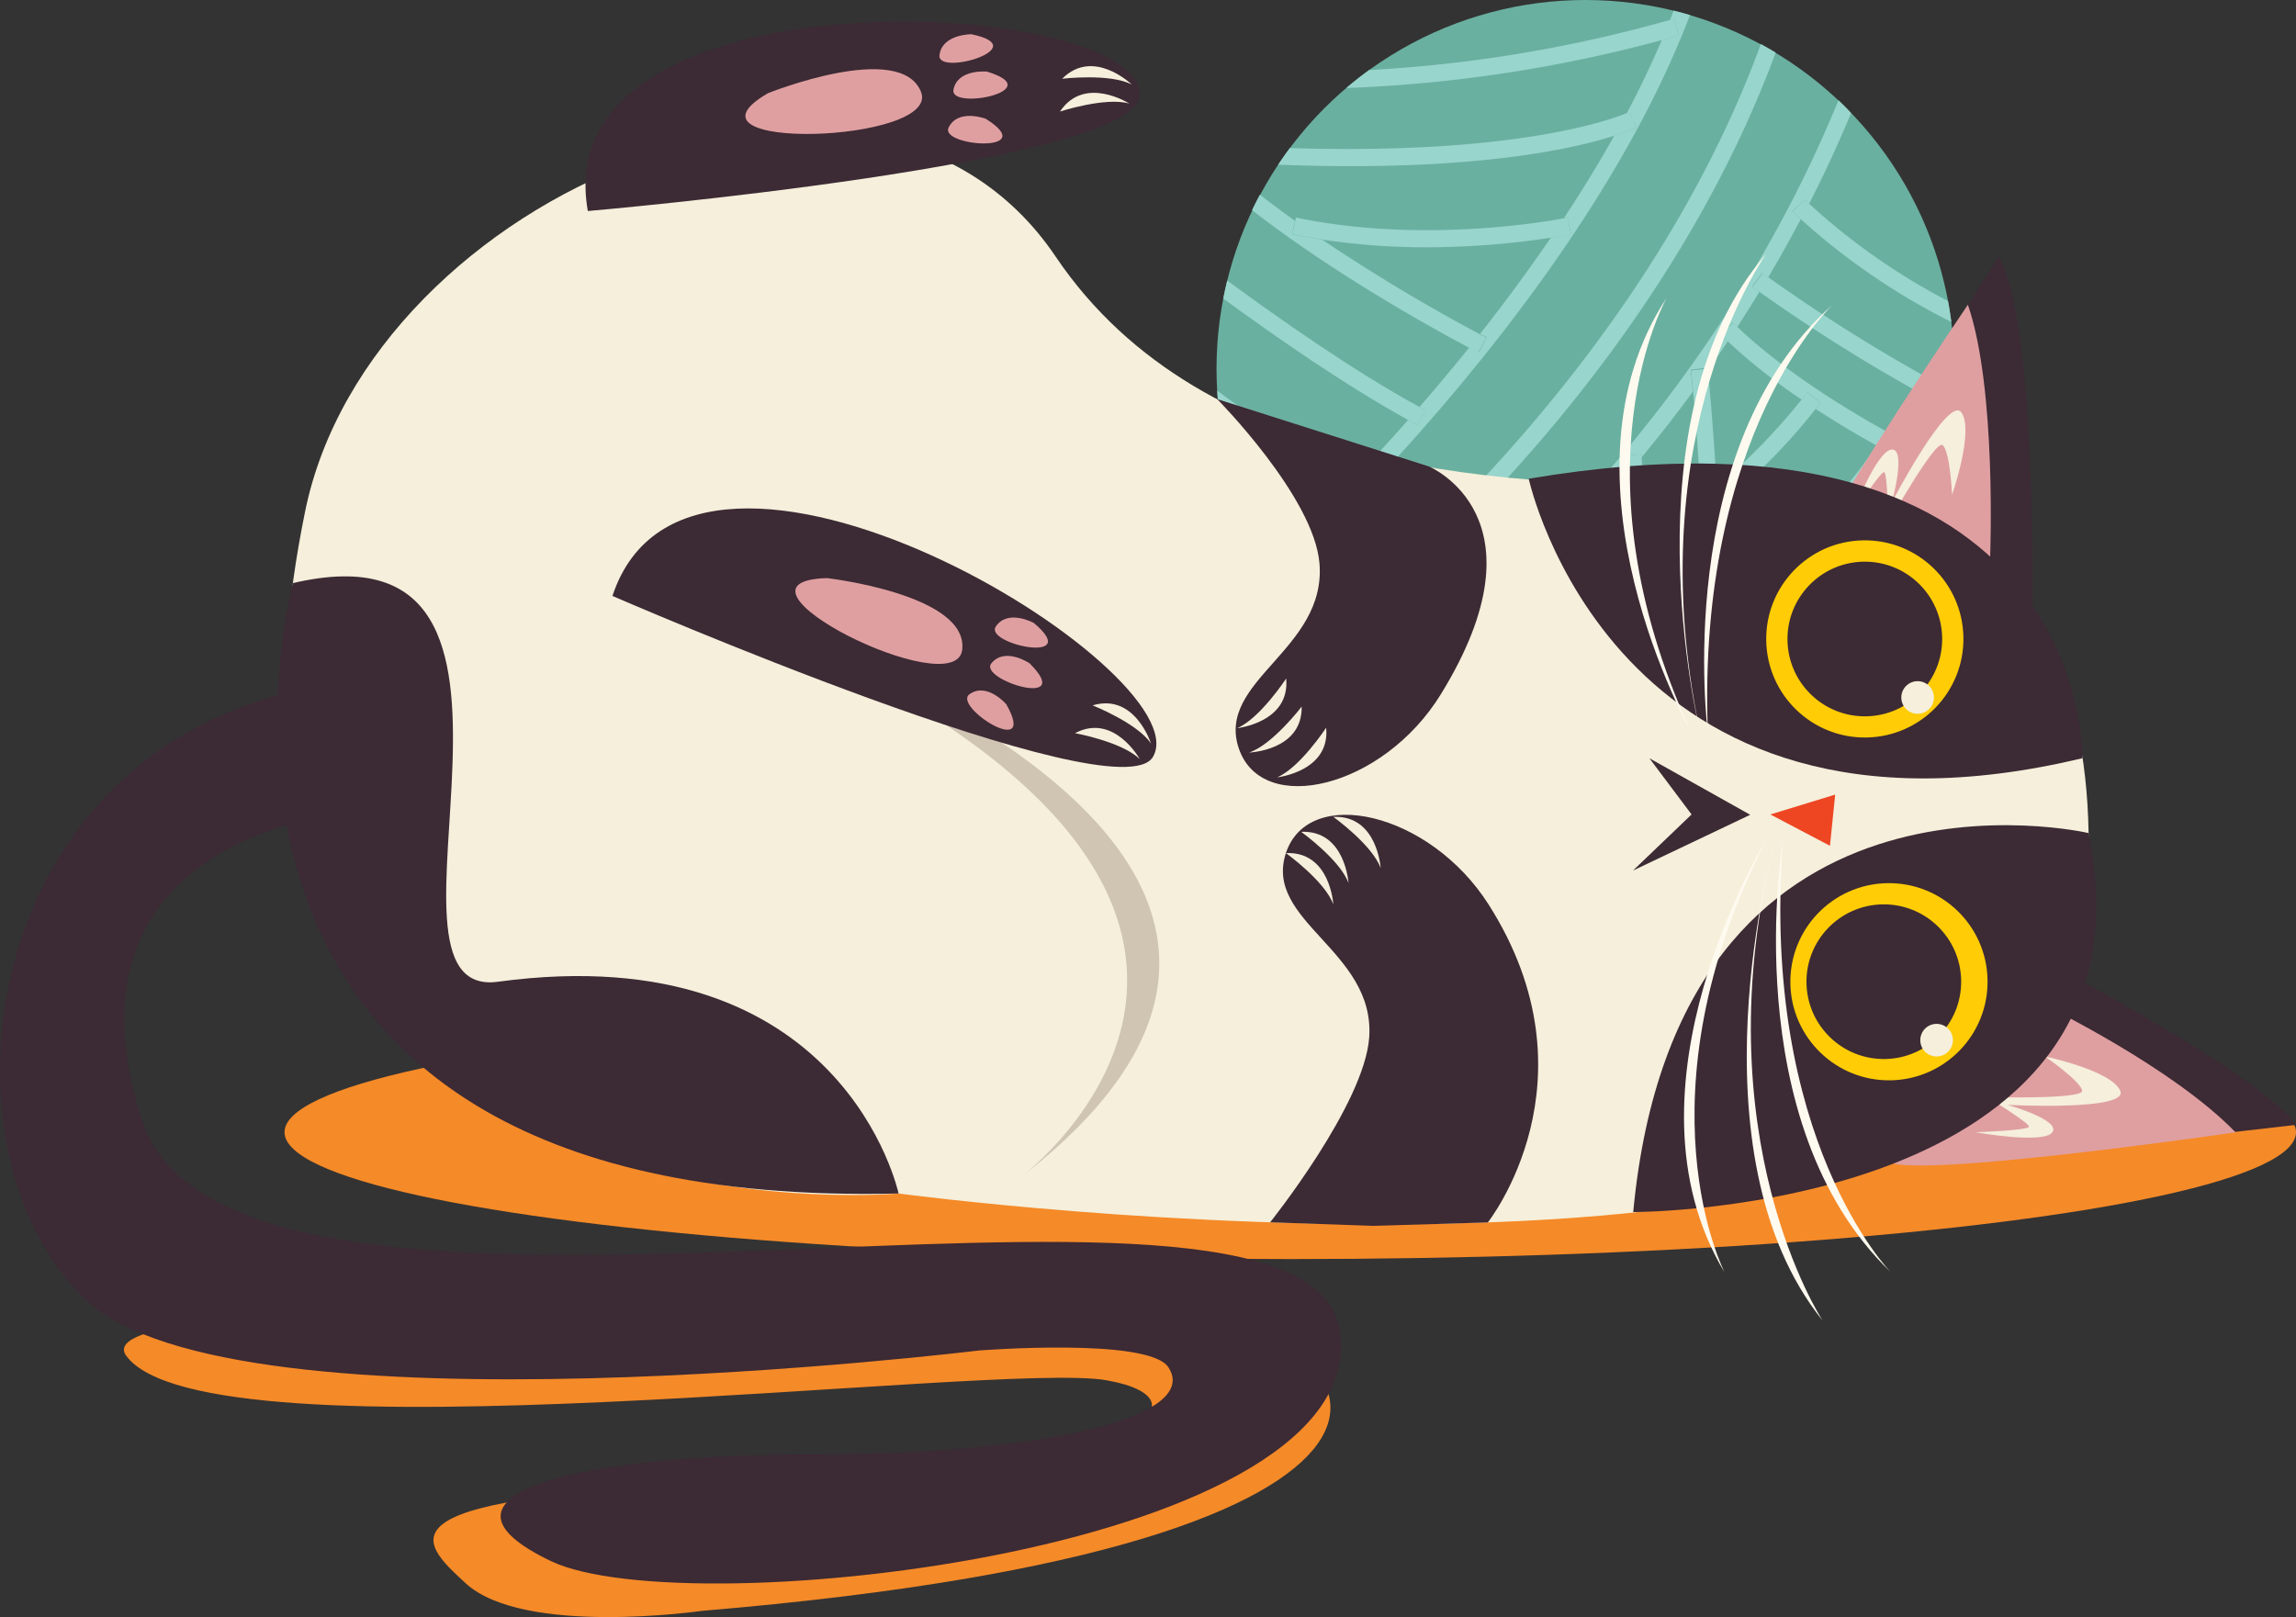 <svg xmlns="http://www.w3.org/2000/svg" viewBox="0 0 343.44 241.94"><rect x="0" y="0" width="343.44" height="241.94" fill="#333333" stroke="none"/><defs><style>.cls-1{fill:#6ab0a0;}.cls-2{fill:#98d5cc;}.cls-3{fill:#f58a28;}.cls-4{fill:#3c2a34;}.cls-5{fill:#df9fa1;}.cls-6{fill:#f5efdb;}.cls-7{fill:#ffcc05;}.cls-8{fill:#d0c4b3;}.cls-9{fill:#fffaef;}.cls-10{fill:#ee4623;}</style></defs><title>Ресурс 1</title><g id="Слой_2" data-name="Слой 2"><g id="OBJECT"><circle class="cls-1" cx="237.15" cy="55.18" r="55.18"/><path class="cls-2" d="M190.13,84.09q.68,1.1,1.4,2.16c10-9.39,46.53-45.34,61.26-84q-1.22-.36-2.45-.66L249.8,3l.6-.17.71,2.43L248.57,6c-1.58,3.7-3.35,7.37-5.26,11l.38-.17L244.82,19a25.84,25.84,0,0,1-3.34,1.27c-2.36,4.22-4.9,8.36-7.55,12.37l.55-.11L235,35s-1.13.23-3,.53c-3.45,5-7,9.88-10.62,14.42l1,.5-1.15,2.25L219.76,52c-2.51,3.12-5,6.09-7.43,8.88l.92.5-1.19,2.23-1.44-.78c-2.64,3-5.18,5.77-7.55,8.28l.79.31L203,73.82c-.12,0-.74-.27-1.8-.74C196.5,78,192.6,81.77,190.13,84.09Z"/><path class="cls-2" d="M224.25,72.86c13.51-14.56,31.1-37.21,41.36-65q-1.1-.66-2.22-1.27C247.09,51.08,211.28,83.23,198,94q.9.91,1.85,1.78A242.55,242.55,0,0,0,224.25,72.86Z"/><path class="cls-2" d="M255.44,55s0,.17,0,.43q1.51-2.13,3-4.36c-.66-.63-1-1-1.11-1.11l1.86-1.71s.24.25.67.67q1.68-2.57,3.32-5.27l-1.1-.8,1.51-2,.9.65q2.5-4.21,4.87-8.71c-.74-.69-1.15-1.13-1.24-1.21L270,29.87s.22.23.62.61c2.21-4.33,4.31-8.85,6.27-13.56Q276,15.93,275,15c-12.1,29.56-30.11,51.7-43.69,65.51a203.68,203.68,0,0,1-24.1,21q1.14.74,2.32,1.43a205.6,205.6,0,0,0,20.9-18c0-1,0-2,0-3.05h2.53c0,.17,0,.35,0,.52l.08-.08c3.19-3.24,6.63-6.94,10.17-11.08-.06-1-.13-2.06-.2-3.11l2.52-.17,0,.49c2.54-3.07,5.12-6.35,7.69-9.86-.18-2-.31-3.21-.32-3.28Z"/><path class="cls-2" d="M222.33,50.49l-1-.5a272.48,272.48,0,0,1-23.58-14.15c-1.48-.23-3-.49-4.46-.8l.42-2c-1.78-1.27-3.54-2.58-5.25-3.92q-.62,1.14-1.18,2.32c12.62,9.81,27.75,18.09,32.44,20.57l1.41.74Z"/><path class="cls-2" d="M213.26,61.39l-.92-.5c-9.75-5.3-21-13.2-28.77-18.92q-.33,1.34-.59,2.7c7.64,5.6,18.28,13,27.66,18.17l1.44.78Z"/><path class="cls-2" d="M203.87,71.44l-.79-.31c-2.41-1-10.15-4.57-21-12.68q.1,1.71.3,3.39a104.72,104.72,0,0,0,18.85,11.25c1.06.46,1.68.69,1.8.74Z"/><path class="cls-2" d="M250.4,2.81l-.6.17a205.72,205.72,0,0,1-45,7.5q-1.77,1.28-3.42,2.69A210,210,0,0,0,248.57,6l2.54-.72Z"/><path class="cls-2" d="M243.69,16.76l-.38.17c-2.43,1-16.82,6.28-50.37,5.22q-.91,1.22-1.75,2.49,5.76.22,10.82.22c22,0,34.13-2.84,39.48-4.56A25.84,25.84,0,0,0,244.82,19Z"/><path class="cls-2" d="M197.79,35.84A103.6,103.6,0,0,0,213.38,37,124.76,124.76,0,0,0,232,35.56c1.89-.29,3-.52,3-.53l-.52-2.48-.55.11c-3.39.64-21.78,3.72-40.08-.11l-.1.47-.42,2C194.82,35.35,196.31,35.61,197.79,35.84Z"/><path class="cls-2" d="M254.83,92.8c0,4.88-.12,9.88-.4,14.8q1.31-.43,2.59-.92c.24-4.48.34-9,.35-13.46-.84.61-1.37,1-1.49,1.07Z"/><path class="cls-2" d="M256.95,76l-.54.41-1.49-2s.72-.53,1.87-1.49c-.49-9-1.14-15.64-1.31-17.35,0-.26,0-.41,0-.43l-2.52.28c0,.06.13,1.24.32,3.28.53,5.88,1.55,18.95,1.59,33.33.48-.34,1.35-1,2.52-1.86C257.3,85.09,257.15,80.3,256.95,76Z"/><path class="cls-2" d="M243,68.14c.07,1,.14,2.08.2,3.11a352.43,352.43,0,0,1,.4,38.74q1.28-.15,2.55-.36a360.79,360.79,0,0,0-.59-41.18l0-.49Z"/><path class="cls-2" d="M230.41,81.9c0,1,0,2,0,3.05-.07,10.33-.53,19.25-.9,24.89q1.25.17,2.52.29c.4-6.13.92-16.17.92-27.71,0-.17,0-.35,0-.52Z"/><path class="cls-2" d="M270,29.87l-1.84,1.74c.08.09.5.52,1.24,1.21a100.4,100.4,0,0,0,22.48,15.35c-.13-1.05-.3-2.1-.49-3.13a96.83,96.83,0,0,1-20.77-14.56C270.24,30.1,270,29.88,270,29.87Z"/><path class="cls-2" d="M262.13,42.9l1.1.8A252.23,252.23,0,0,0,292,61.38q.15-1.35.24-2.73a250.33,250.33,0,0,1-27.68-17.13l-.9-.65Z"/><path class="cls-2" d="M259.24,48.3,257.38,50c.08.09.45.48,1.11,1.11a86,86,0,0,0,11,8.67l.85-1.08,2,1.55-.74.94c2.62,1.71,5.64,3.54,9.07,5.45.23-.37.46-.75.67-1.12l2.2,1.26c-.21.36-.42.71-.64,1.07q3.28,1.75,7,3.56.38-1.23.7-2.49c-18.73-9.08-28.22-17.57-30.7-20C259.48,48.55,259.26,48.31,259.24,48.3Z"/><path class="cls-2" d="M271.58,61.2l.74-.94-2-1.55-.85,1.08a91.63,91.63,0,0,1-12.67,13c-1.16,1-1.85,1.47-1.87,1.49l1.49,2,.54-.41A89.84,89.84,0,0,0,271.58,61.2Z"/><path class="cls-2" d="M282.88,67.86c.22-.36.44-.71.64-1.07l-2.2-1.26c-.21.37-.44.74-.67,1.12-6,9.63-17.82,19.24-23.31,23.41-1.16.88-2,1.52-2.52,1.86l-.41.29.41.59,1,1.49c.12-.08.66-.46,1.49-1.07C262,89.84,276,79,282.88,67.86Z"/><path class="cls-3" d="M105,241s-26.68,3.86-35.36-4.14c-6.94-6.4-14.85-13.34,42.86-14.86s69.47-12.59,53-15.5S30.87,219.32,18.87,202.82c-8-11,129.47-6.73,158.62-5.23S224.59,231,105,241Z"/><ellipse class="cls-3" cx="193" cy="169.39" rx="150.44" ry="18.98"/><path class="cls-4" d="M302.46,142s35.07,18.12,41,26.29c0,0-51.2,6-59.74,5.82C283.7,174.07,290.59,148.85,302.46,142Z"/><path class="cls-5" d="M305.85,150.41s19.16,9.27,28.55,19c0,0-43.68,6.36-51.16,4.68C283.24,174.07,304.12,155.65,305.85,150.41Z"/><path class="cls-6" d="M305.9,158.06s9.91,2.07,11.25,5.13-16.86,2.11-16.86,2.11,8,2.25,6.71,4.09-11.5,0-11.5,0,8-.26,8-.84-6.25-4.42-6.25-4.42,14.3.4,14.2-.94S305.9,158.06,305.9,158.06Z"/><path class="cls-4" d="M304,90.49s.64-42.2-5-52.14c0,0-27.68,43.49-31.19,51.28C267.74,89.64,292.59,98.19,304,90.49Z"/><path class="cls-5" d="M297.69,83.27s1-25.15-3.33-37.68c0,0-20.28,29.9-22.45,36.39C271.9,82,292.94,82.22,297.69,83.27Z"/><path class="cls-6" d="M292,74s3.33-9.56,1.39-12.29S283,75.12,283,75.12s2.22-8.06-.06-7.86S277,77.12,277,77.12s4.37-6.77,4.86-6.47.58,7.63.58,7.63,7-12.46,8.12-11.69S292,74,292,74Z"/><path class="cls-4" d="M52.32,121.54s-45,3.25-31.06,46.1S195.19,166.18,200.4,199s-97.62,44.3-118,34.55,3.42-15.95,38.77-15.95,58.48-5.63,53.59-13.06c-3-4.49-28.38-2.49-28.38-2.49S35.27,215.65,12.91,194.53c-24.54-23.17-15.79-87.69,40.76-92.62Z"/><path class="cls-6" d="M134.41,178.56s168.27,22.57,176.44-32.35c8.45-56.78-18.14-74-51.36-73.62S180.17,71.42,157.9,38.38C130.33-2.52,55.37,28.79,45.64,76.51,22.8,188.57,134.41,178.56,134.41,178.56Z"/><path class="cls-4" d="M228.67,71.62s12.65,58.62,82.83,41.81C311.5,113.43,312.43,57.55,228.67,71.62Z"/><path class="cls-4" d="M312.4,124.63s-61.44-14.26-68.1,56.71C244.31,181.33,324.06,181.41,312.4,124.63Z"/><circle class="cls-7" cx="278.94" cy="95.61" r="14.75" transform="translate(-1.67 5.01) rotate(-1.03)"/><circle class="cls-4" cx="278.94" cy="95.61" r="11.57" transform="translate(-1.67 5.02) rotate(-1.03)"/><circle class="cls-7" cx="282.55" cy="146.88" r="14.75" transform="translate(-2.59 5.1) rotate(-1.03)"/><path class="cls-8" d="M152.78,176.06S208,134.48,112.14,92.9C112.14,92.9,216.54,126.54,152.78,176.06Z"/><path class="cls-4" d="M91.61,89.16s75.75,32.95,80.86,24.06C179.85,100.41,103.39,53.57,91.61,89.16Z"/><path class="cls-9" d="M282.83,190.34s-19.57-19.87-16.12-64.64C266.71,125.69,259.48,167.9,282.83,190.34Z"/><path class="cls-9" d="M272.64,197.59S254.43,170,265.42,126C265.42,126,252.37,172.34,272.64,197.59Z"/><path class="cls-9" d="M258,190.42s-13.54-26,6.18-64.73C264.19,125.68,241.29,162.68,258,190.42Z"/><path class="cls-9" d="M274.12,45.59s-20.34,19.08-18.66,64C255.46,109.55,249.9,67.09,274.12,45.59Z"/><path class="cls-9" d="M264.22,37.94s-19.29,26.83-10,71.2C254.18,109.15,243,62.37,264.22,37.94Z"/><path class="cls-9" d="M249.32,44.53s-14.56,25.42,3.61,64.93C252.94,109.46,231.52,71.58,249.32,44.53Z"/><polygon class="cls-4" points="246.73 113.45 261.8 121.9 244.27 130.24 253.03 121.85 246.73 113.45"/><polygon class="cls-10" points="274.51 118.88 264.81 121.85 273.73 126.54 274.51 118.88"/><path class="cls-4" d="M222.55,182.89s16.87-21.25.11-47.58c-8.84-13.87-26.94-17.92-30.31-7.68s13.33,14.59,12.46,27.55c-.67,10-14.82,27.69-14.82,27.69l15.46.53Z"/><path class="cls-4" d="M213.75,69.79s18.13,7.53,1.76,34.1c-8.63,14-26.67,18.32-30.19,8.13s13.12-14.78,12.05-27.74c-.82-9.94-15.3-24.57-15.3-24.57Z"/><circle class="cls-6" cx="286.84" cy="104.35" r="2.44"/><circle class="cls-4" cx="281.78" cy="146.88" r="11.57" transform="translate(-2.59 5.08) rotate(-1.03)"/><circle class="cls-6" cx="289.68" cy="155.62" r="2.44"/><path class="cls-4" d="M134.41,178.56s-8.21-38.7-59.93-31.68c-21.5,2.92,13.61-70-30.67-59.64C43.81,87.24,18.54,181.33,134.41,178.56Z"/><path class="cls-5" d="M123.71,86.49s21.16,2.44,20.22,10.71S106.15,87,123.71,86.49Z"/><path class="cls-5" d="M154.64,93.2s-3.87-2.13-5.68.52S162.15,99.51,154.64,93.2Z"/><path class="cls-5" d="M154,99.23s-3.67-2.48-5.7,0S161,106.2,154,99.23Z"/><path class="cls-5" d="M150.52,105.36s-2.89-3.35-5.5-1.5S155.36,113.9,150.52,105.36Z"/><path class="cls-5" d="M272.64,154"/><path class="cls-6" d="M192.35,127.63s5.84,4.2,7.09,7.68C199.44,135.31,199,127.34,192.35,127.63Z"/><path class="cls-6" d="M194.63,124.45s5.84,4.2,7.09,7.68C201.71,132.13,201.24,124.16,194.63,124.45Z"/><path class="cls-6" d="M199.44,122.21s5.84,4.2,7.09,7.68C206.52,129.89,206.05,121.92,199.44,122.21Z"/><path class="cls-6" d="M192.39,101.51s-3.93,6-7.34,7.43C185.05,108.94,193,108.1,192.39,101.51Z"/><path class="cls-6" d="M194.71,105.71s-4.36,5.72-7.87,6.88C186.85,112.58,194.82,112.33,194.71,105.71Z"/><path class="cls-6" d="M163.43,105.53s6.69,2.65,8.75,5.72C172.17,111.25,169.77,103.63,163.43,105.53Z"/><path class="cls-6" d="M160.8,109.69s7.08,1.29,9.7,3.9C170.5,113.59,166.65,106.6,160.8,109.69Z"/><path class="cls-4" d="M87.93,31.57s82.3-7.09,82.57-17.34C170.88-.55,81.34-5.33,87.93,31.57Z"/><path class="cls-5" d="M114.88,13.94s19.77-7.93,22.88-.21S99.67,22.74,114.88,13.94Z"/><path class="cls-5" d="M145.28,5.12s-4.42,0-4.75,3.16S154.89,7.09,145.28,5.12Z"/><path class="cls-5" d="M147.62,10.71s-4.4-.43-5,2.71S157,13.54,147.62,10.71Z"/><path class="cls-5" d="M147.45,17.77s-4.13-1.57-5.55,1.3S155.77,23,147.45,17.77Z"/><path class="cls-6" d="M158.88,11.78s7.14-.85,10.41.87C169.29,12.64,163.55,7.09,158.88,11.78Z"/><path class="cls-6" d="M158.55,16.69s6.84-2.23,10.38-1.19C168.93,15.5,162.22,11.18,158.55,16.69Z"/><path class="cls-6" d="M198.37,108.87s-3.93,6-7.34,7.43C191,116.3,199,115.46,198.37,108.87Z"/></g></g></svg>
